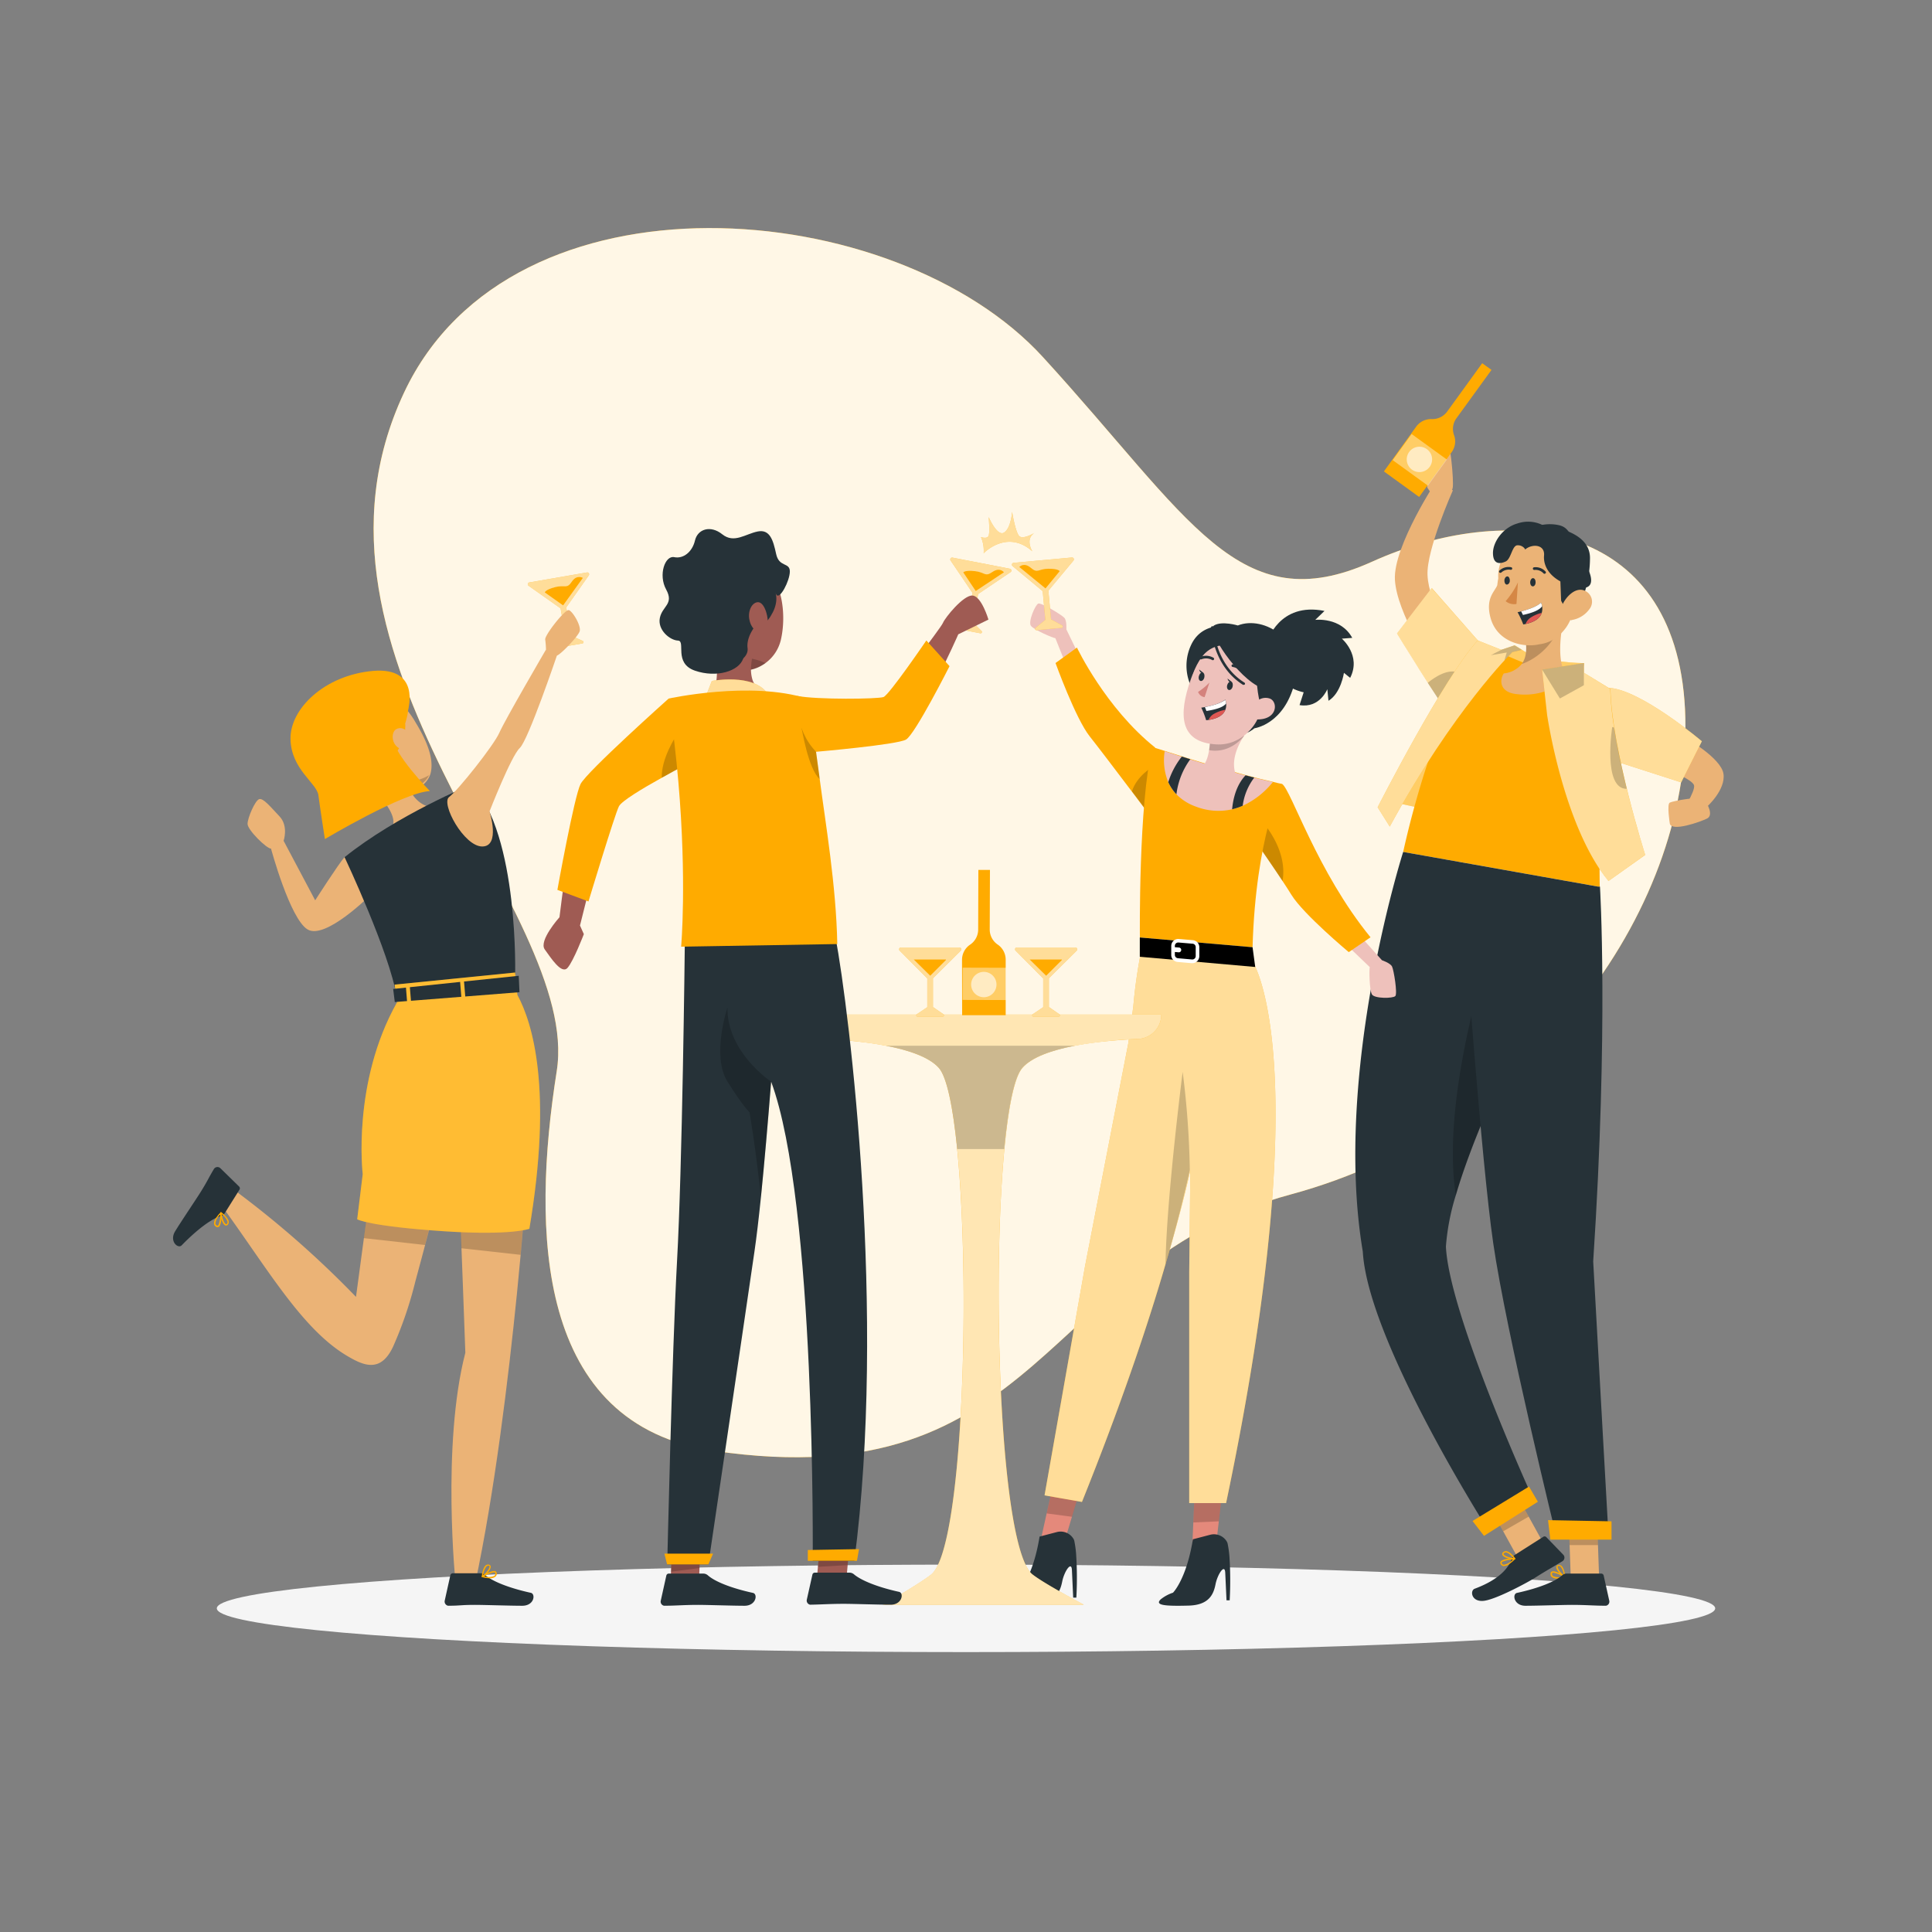 <svg viewBox="0 0 500 500" xmlns="http://www.w3.org/2000/svg"><rect x="0" y="0" width="500" height="500" fill="#808080" stroke="none"/><path d="m104.56 101.62c27.91-59.44 127.05-51.06 165.31-9.25s50.7 68.6 85.21 53 78.52-11.44 81 38.17-37.87 108.24-102.08 125.59-64.16 78.76-149.1 66.37c-46.31-6.76-47.36-56.86-40.82-98.3s-71.9-106.63-39.52-175.58z" fill="#ffab00"/><path d="m104.56 101.62c27.91-59.44 127.05-51.06 165.31-9.25s50.7 68.6 85.21 53 78.52-11.44 81 38.17-37.87 108.24-102.08 125.59-64.16 78.76-149.1 66.37c-46.31-6.76-47.36-56.86-40.82-98.3s-71.9-106.63-39.52-175.58z" fill="#fff" opacity=".9"/><ellipse cx="250" cy="416.24" fill="#f5f5f5" rx="193.89" ry="11.32"/><path d="m435.81 190.72s9.59 5.34 10.22 9.53-4.32 8.58-4.32 8.58l-6.78 1.93s4-6.14 3.47-7.58-6.18-3.75-6.18-3.75z" fill="#ebb376"/><path d="m416.27 178c8.32.38 24.17 13.84 24.17 13.84l-5.35 10.64-16.57-5.33z" fill="#ffab00"/><path d="m432.13 213.05s-.78-4.91 0-5.33 8-1.82 8.92-.74 2.42 4 .77 4.84-9.41 3.61-9.69 1.23z" fill="#ebb376"/><path d="m416.27 178c8.32.38 24.17 13.84 24.17 13.84l-5.35 10.64-16.57-5.33z" fill="#fff" opacity=".6"/><path d="m376.36 165.33s-6.56-8.77-6.92-16.48c-.31-6.58 6.56-21.94 6.56-21.94l-3.93-3s-11.52 17.42-11.07 26.09 9.76 22.56 9.76 22.56z" fill="#ebb376"/><path d="m382.61 165.92-12.07-13.73-9 11.75s10.72 17.59 14 21.48 7.07-19.5 7.07-19.5z" fill="#ffab00"/><path d="m382.6 165.91s-3.91 23.4-7.14 19.51c-.44-.52-1-1.31-1.68-2.26-1.21-1.74-2.73-4-4.28-6.45-3.89-6-8-12.77-8-12.77l9-11.75z" fill="#fff" opacity=".6"/><path d="m369.41 126.24s-1.42-7.64-1.3-9.48 5.42-3 6.28-3.08 1.91 10.71 1.57 12.56-3.89 3.85-3.89 3.85z" fill="#ebb376"/><path d="m373.78 183.16c-1.21-1.74-2.73-4-4.28-6.45 1.88-1.53 5.3-3.78 8.08-2.62 2.47 1.04-.83 5.62-3.8 9.07z" opacity=".2"/><path d="m376.92 108.25 9.08-12.52-2.41-1.73-9.07 12.52a4.74 4.74 0 0 1 -4 1.94 4.74 4.74 0 0 0 -4 1.94l-8.37 11.6 9.12 6.61 8.43-11.61a4.73 4.73 0 0 0 .61-4.38 4.7 4.7 0 0 1 .61-4.37z" fill="#ffab00"/><path d="m361.77 114.69h11.26v8.35h-11.26z" fill="#fff" opacity=".4" transform="matrix(.81 .587 -.587 .81 139.61 -192.94)"/><path d="m370 120.82a3.28 3.28 0 1 1 -.73-4.58 3.27 3.27 0 0 1 .73 4.58z" fill="#fff" opacity=".6"/><path d="m361 207.68s43.36 9.84 53.05 8.19-5.35-36.1-5.35-36.1l1.24-8.16s-11.16 0-16.06-3.44c-.04 0-18.88-1.93-32.88 39.51z" fill="#ffab00"/><path d="m361 207.68s43.36 9.84 53.05 8.19-5.35-36.1-5.35-36.1l1.24-8.16s-11.16 0-16.06-3.44c-.04 0-18.88-1.93-32.88 39.51z" fill="#fff" opacity=".4"/><path d="m363.14 220.48a241.55 241.55 0 0 1 19.3-54.73s10.4 7.08 34.29 12.55c0 0-3.2 18.54-2.72 51.23z" fill="#ffab00"/><path d="m399.46 399.45-6.6 3.8-7.92-14.36 6.6-3.8z" fill="#ebb376"/><path d="m392.05 402.4 7.34-4.67a.62.62 0 0 1 .79.07l4.43 4.6a1.1 1.1 0 0 1 -.12 1.55.8.8 0 0 1 -.19.13c-2.56 1.57-3.95 2.28-7.14 4.31-2 1.24-10.27 5.71-13.34 5.92s-3.42-2.69-2.17-3.15c6.31-2.35 8.77-5.36 9.57-7.72a2.13 2.13 0 0 1 .83-1.04z" fill="#263238"/><path d="m391.54 385.09-6.6 3.8 4.09 7.41 6.6-3.8z" opacity=".2"/><path d="m374.2 322.59c.83 17.9 23 66.28 23 66.28l-11.83 7.47s-31.37-49.1-32.68-72.44c-7.8-46.34 10.45-103.42 10.45-103.42l50.86 9.05s-11.5 20-22.14 42.4c-6.09 12.8-11.9 26.38-15.11 37.44a59.59 59.59 0 0 0 -2.55 13.22z" fill="#263238"/><path d="m384.06 397.48 13.94-8.83-2.29-3.93-14.62 8.91z" fill="#ffab00"/><path d="m390.54 404.82a2.51 2.51 0 0 1 -1.43.48 1 1 0 0 1 -.76-.57.56.56 0 0 1 0-.56c.53-.81 3.31-.94 3.63-.94a.15.15 0 0 1 .15.1.2.2 0 0 1 -.05.19 10.09 10.09 0 0 1 -1.54 1.3zm-1.7-.65a.69.69 0 0 0 -.18.16.24.24 0 0 0 0 .23.6.6 0 0 0 .52.39 3.87 3.87 0 0 0 2.35-1.35 7.8 7.8 0 0 0 -2.69.57z" fill="#ffab00"/><path d="m392.07 403.56h-.07c-.87.08-2.94-.44-3.21-1.21a.6.6 0 0 1 .27-.68 1.06 1.06 0 0 1 .76-.23c1.09.1 2.27 1.76 2.32 1.87a.14.14 0 0 1 0 .17.16.16 0 0 1 -.07.08zm-2.74-1.64h-.07c-.19.15-.15.24-.14.29.15.45 1.57.93 2.5 1-.37-.47-1.17-1.36-1.86-1.43a.63.63 0 0 0 -.43.11z" fill="#ffab00"/><path d="m405.83 175.44a16.69 16.69 0 0 1 -13.19 4.21c-4.6-.42-4.61-3.66-3.46-5.37a6.83 6.83 0 0 0 4.66-2.46c1.39-1.9 1.29-4.55.84-7.13 0 0 0-.07 0-.1l6.4-4.73 4.42-3.28c-1.43 5.29-3.17 15.02.33 18.86z" fill="#ebb376"/><path d="m403.69 161.13c-1.36 6.22-7 9.82-9.85 10.69 1.39-1.9 1.29-4.55.84-7.13a.37.37 0 0 0 0-.11l6.4-4.73c.14.96 2.81.33 2.61 1.28z" opacity=".2"/><path d="m408.15 144.88a9.94 9.94 0 0 0 -12.59-6.26 9.32 9.32 0 0 0 -3.85 2.45c-2.6 1.36-4.2 5.67-3.95 8.56-.11.6-.2 1.21-.27 1.82-.62 1.65-3.1 3.33-1.76 8.38 1.66 6.28 8.38 7.9 12.65 6.91a9.19 9.19 0 0 0 5.09-2.32 10.74 10.74 0 0 0 1.21-1.23c2.78-3.24 3-7.32 3.86-13.7a10.2 10.2 0 0 0 -.39-4.61z" fill="#ebb376"/><path d="m397.41 150.75c0 .59-.38 1.05-.77 1s-.67-.53-.63-1.12.39-1.05.78-1 .66.52.62 1.12z" fill="#263238"/><path d="m390.74 150.29c0 .58-.4 1-.78 1s-.66-.53-.62-1.12.39-1 .77-1 .66.56.63 1.12z" fill="#263238"/><path d="m392.84 150.72a21.1 21.1 0 0 1 -3.18 4.86 3.46 3.46 0 0 0 2.8.73z" fill="#d58745"/><path d="m399.81 148.48a.35.35 0 0 1 -.35-.09 2.78 2.78 0 0 0 -2.34-.89.36.36 0 0 1 -.41-.28.34.34 0 0 1 .27-.4 3.45 3.45 0 0 1 3 1.08.34.34 0 0 1 0 .49.53.53 0 0 1 -.17.09z" fill="#263238"/><path d="m388.24 148.23a.34.34 0 0 1 -.19-.07.35.35 0 0 1 0-.49 3.43 3.43 0 0 1 3.05-.87.34.34 0 0 1 .25.42.34.34 0 0 1 -.42.24 2.8 2.8 0 0 0 -2.41.73.35.35 0 0 1 -.28.04z" fill="#263238"/><path d="m391.34 141.16c3.17-1.44 3.39 1 3.39 1s2-2.4 4.27-2 5.38 4.61 5.57 5.17-.87 1.63-.87 1.63.24 6.68.32 8.52l2.74 5a30.07 30.07 0 0 0 4.73-16c.1-9.51-18.65-9-18.65-9z" fill="#263238"/><path d="m411.28 157.72a7 7 0 0 1 -4.52 2.74c-2.4.36-3.3-1.87-2.38-4 .83-1.86 3.08-4.36 5.36-3.73a3.1 3.1 0 0 1 1.54 4.99z" fill="#ebb376"/><path d="m392.75 158.44a24.61 24.61 0 0 1 1.47 3.17l.6-.12c2.74-.58 3.81-1.76 4.18-2.88a3.75 3.75 0 0 0 .09-1.71 3.57 3.57 0 0 0 -.28-.93c-1.27 1.17-3.78 1.91-5.13 2.25-.57.15-.93.22-.93.22z" fill="#263238"/><path d="m393.68 158.22.46.93c2.57-.56 4.31-1.29 4.95-2.25a3.57 3.57 0 0 0 -.28-.93c-1.27 1.17-3.81 1.91-5.13 2.25z" fill="#fff"/><path d="m394.82 161.49c2.74-.58 3.81-1.76 4.18-2.88a8.88 8.88 0 0 0 -2.91 1.25 3.38 3.38 0 0 0 -1.27 1.63z" fill="#de5753"/><path d="m394.73 142.18a2.2 2.2 0 0 0 -2-1.06c-1.41 0-1.63 3.54-3.08 4.2s-3.21.79-3.27-2.1 2.53-6.72 6.44-7.78a8.42 8.42 0 0 1 6.31.4 10.92 10.92 0 0 1 4.55.13c2.16.61 3 2.14 5 8.25.61 1.92 2 2.23 2.6 3.73s1.74 5.47-4.17 3.82-7.76-5.17-7.51-8-2.95-3.14-4.87-1.59z" fill="#263238"/><path d="m403.06 408.53a2.2 2.2 0 0 1 -1.41-.38 1 1 0 0 1 -.36-.93.52.52 0 0 1 .29-.49c.82-.42 3.19 1 3.45 1.21a.16.16 0 0 1 .08.17.16.16 0 0 1 -.13.14 8.32 8.32 0 0 1 -1.92.28zm-1.06-1.53a.46.46 0 0 0 -.23.05s-.1.07-.11.21a.73.73 0 0 0 .23.62 3.6 3.6 0 0 0 2.62.13 7.4 7.4 0 0 0 -2.51-1.01z" fill="#ffab00"/><path d="m404.94 408.26h-.09c-.75-.41-2.22-2-2.07-2.8a.56.56 0 0 1 .56-.45.91.91 0 0 1 .74.22c.85.69 1 2.8 1 2.9a.18.18 0 0 1 -.08.16.14.14 0 0 1 -.06-.03zm-1.48-3h-.08c-.23 0-.25.13-.26.17-.09.48.84 1.7 1.6 2.27a4.13 4.13 0 0 0 -.87-2.3.6.6 0 0 0 -.39-.11z" fill="#ffab00"/><path d="m409.9 174.1v-2.49l-10.81 1.67 1.3 11.72s4.15 28.7 15.88 43l9.51-6.75s-8.69-27.33-9-42.94z" fill="#ffab00"/><path d="m425.78 221.24-9.51 6.76c-11.73-14.28-15.88-43-15.88-43l-1.3-11.72 10.8-1.67v2.48l6.84 4.21a76.07 76.07 0 0 0 1 10c.82 5.24 2 10.84 3.29 15.89 2.35 9.44 4.76 17.05 4.76 17.05z" fill="#fff" opacity=".6"/><path d="m399.09 173.28 4.61 7.49 6.2-3.43v-5.73z" opacity=".2"/><path d="m391.38 168.77s-15.28 14.94-31.71 45.15l-3.14-5s17.18-33.71 25.91-43.17l6.1 2.42 3.46-1.17 1.86 1.14z" fill="#ffab00"/><path d="m391.38 168.77s-15.28 14.94-31.71 45.15l-3.14-5s17.18-33.71 25.91-43.17l6.1 2.42 3.46-1.17 1.86 1.14z" fill="#fff" opacity=".6"/><path d="m388.54 168.17-2.7 1.39 4.1-.69-.61 2.06 2.05-2.16 2.46-.6-1.86-1.14z" opacity=".2"/><path d="m421 204.15c-6.28.07-3.76-16-3.76-16l.47.14c.84 5.21 2.07 10.81 3.29 15.86z" opacity=".2"/><path d="m391.87 271.93c-6.09 12.8-11.9 26.38-15.11 37.44-4-25.56 8.94-64.22 8.94-64.22z" opacity=".2"/><path d="m413.84 408.09h-7.34l-.6-17.01h7.35z" fill="#ebb376"/><path d="m405.49 407.24h8.91a.65.65 0 0 1 .63.5l1.45 6.54a1.08 1.08 0 0 1 -.84 1.28 1 1 0 0 1 -.24 0c-2.88 0-5-.22-8.61-.22-2.23 0-9 .23-12 .23s-3.48-3-2.22-3.32c5.66-1.23 9.91-2.94 11.72-4.57a1.82 1.82 0 0 1 1.2-.44z" fill="#263238"/><path d="m413.25 391.09h-7.35l.31 8.77h7.35z" opacity=".2"/><path d="m379 239.76s4.35 60.75 7.45 82c3.39 23.34 16.44 76.36 16.44 76.36h13.43s-2.74-48.73-4-71.67c4-60.75 1.75-97 1.75-97z" fill="#263238"/><path d="m401.23 398.45h15.83v-4.73l-16.43-.31z" fill="#ffab00"/><path d="m350.29 240.33 7.36 8.18s2.15.71 2.61 1.63 1.44 7 .85 7.64-5.4.7-6.06-.43-.74-6.55-.55-7.06l-9.7-9.29z" fill="#eec1bb"/><path d="m354.69 242.57-5.63 3.84s-11.79-9.84-14.84-14.83c-.56-.93-1.38-2.18-2.31-3.59-2.29-3.47-5.35-7.9-7.55-11.07-1.68-2.42-2.88-4.12-2.88-4.12l10.33-9.92c2.37 1.62 9.02 22.72 22.88 39.69z" fill="#ffab00"/><path d="m331.91 228c-2.29-3.47-5.35-7.9-7.55-11.07a7.7 7.7 0 0 1 2.58-3.94s6.4 7.01 4.97 15.01z" opacity=".2"/><path d="m280.77 172.78-4.8-9.9s.16-2.26-.52-3-6-4-6.76-3.67-2.69 4.73-1.88 5.77 5.77 3.17 6.32 3.18l5 12.51z" fill="#eec1bb"/><path d="m272 160.27-.68-7.41 6.49-7.79a.48.48 0 0 0 -.41-.79l-15.08 1.38a.48.48 0 0 0 -.26.85l7.79 6.48.68 7.42-2.53 2.08a.34.34 0 0 0 .24.6l6.49-.6a.34.34 0 0 0 .14-.63z" fill="#ffab00"/><path d="m272 160.27-.68-7.41 6.49-7.79a.48.48 0 0 0 -.41-.79l-15.08 1.38a.48.48 0 0 0 -.26.85l7.79 6.48.68 7.42-2.53 2.08a.34.34 0 0 0 .24.6l6.49-.6a.34.34 0 0 0 .14-.63z" fill="#fff" opacity=".6"/><path d="m274.24 147.82s-.3-.66-2.94-.63-2.7 1.32-4.51-.23-3-.23-3-.23l6.79 5.55z" fill="#ffab00"/><path d="m298.93 193.45v4.55l.07 14.92s-2.76-3.69-6.12-8.13c-4-5.3-8.87-11.71-10.85-14.2-3.65-4.57-8.86-19-8.86-19l5.54-4s7.38 15.6 20.22 25.86z" fill="#ffab00"/><path d="m299 198 .07 14.92s-2.76-3.69-6.12-8.13c1.22-3.89 5.12-6.29 6.05-6.79z" opacity=".2"/><path d="m331.81 202.88s-6.84 13.84-7.65 42.26l-29.16-2.52s-.38-34.94 3.25-49.28l3.2 1c6 1.93 19.06 6.05 28 8 .81.24 1.6.4 2.36.54z" fill="#ffab00"/><path d="m269.17 399.36 5.89 1.04 2.41-8.03 2.21-7.37-6.79-2.37-1.98 8.86z" fill="#e4897b"/><path d="m270.88 391.67 6.56.87 2.22-7.46-6.78-2.41z" opacity=".2"/><path d="m308.48 402.08h5.98l.98-8.43.89-7.68-7.09-1.18-.41 9.15z" fill="#e4897b"/><path d="m308.83 394.01 6.61-.29.89-7.72-7.09-1.19z" opacity=".2"/><path d="m300.38 413.92a10 10 0 0 1 3.19-1.73s3.47-3.45 5.15-13.82l4.54-1.19a3.88 3.88 0 0 1 4.14 1.62 2.38 2.38 0 0 1 .29.6 27.07 27.07 0 0 1 .48 3.37 93.45 93.45 0 0 1 .07 11.39h-.82l-.33-7.16c-.12-2.42-2 .42-2.51 3s-1.66 5.4-7 5.53c-6.19.16-8.77-.09-7.2-1.61z" fill="#263238"/><path d="m260.7 413.22a10 10 0 0 1 3.19-1.73s3.48-3.45 5.15-13.82l4.54-1.19a3.88 3.88 0 0 1 4.14 1.62 2.09 2.09 0 0 1 .29.6 27.07 27.07 0 0 1 .48 3.37 93.45 93.45 0 0 1 .07 11.39h-.82l-.33-7.16c-.12-2.42-2 .42-2.51 3s-1.66 5.39-7 5.53c-6.19.17-8.77-.09-7.2-1.61z" fill="#263238"/><path d="m270.33 387 9.68 1.7c9.77-24.33 16.72-44.65 21.62-61.51 2.65-9.1 4.85-17.19 6.43-24.37l-.29 26.5v59.68h9.54c23.91-113.91 7-139.86 7-139.86l-28.61-4.77a130.67 130.67 0 0 0 -2.4 16.08l-1.3 9.55-11.2 57.71z" fill="#ffab00"/><path d="m270.33 387 9.68 1.7c9.77-24.33 16.72-44.65 21.62-61.51 2.65-9.1 4.85-17.19 6.43-24.37l-.29 26.5v59.68h9.54c23.91-113.91 7-139.86 7-139.86l-28.61-4.77a130.67 130.67 0 0 0 -2.4 16.08l-1.3 9.55-11.2 57.71z" fill="#fff" opacity=".6"/><path d="m301.63 327.19c2.65-9.1 4.71-17.19 6.29-24.37a224.41 224.41 0 0 0 -1.85-25.41s-4.19 32.78-4.44 49.78z" opacity=".2"/><path d="m309.69 199a7.24 7.24 0 0 1 .94-.22c.76-.41 1.78-1.53 2.28-4.6a25.58 25.58 0 0 0 .29-3.65l8.8-.11s-3.9 5.23-2.22 9.92c.77.51 1.26 1.15 1 1.8-1.29 2.9-11 5-11 5s-5.72-6.25-.09-8.14z" fill="#eec1bb"/><path d="m313.2 190.49a25.58 25.58 0 0 1 -.29 3.65c5.76 1 9.09-3.76 9.09-3.76z" opacity=".2"/><path d="m321.48 162.71s-9.65-3.4-13.21 4.18a12.61 12.61 0 0 0 1.64 13.38z" fill="#263238"/><path d="m321.46 167.17c-7.27-2-10.68 1.24-13.27 8.59-3.24 9.17-3 16.39 6.64 16.89 13.09.68 18.7-22.17 6.63-25.48z" fill="#eec1bb"/><path d="m313 176.64a16 16 0 0 1 -2.94 2.43 2.07 2.07 0 0 0 1.69 1.35z" fill="#d4827d"/><g fill="#263238"><path d="m317.61 177.27c-.18.59 0 1.17.39 1.29s.86-.27 1-.86 0-1.17-.39-1.29-.82.27-1 .86z"/><path d="m318.81 176.49-1.14-.89s.33 1.28 1.14.89z"/><path d="m310.28 174.93c-.18.6 0 1.17.39 1.29s.86-.26 1-.86 0-1.17-.4-1.29-.82.27-.99.86z"/><path d="m311.47 174.15-1.14-.89s.32 1.28 1.14.89z"/><path d="m321.91 174.58a.35.35 0 0 1 -.31-.2 3.66 3.66 0 0 0 -2.58-1.77.35.35 0 0 1 -.3-.38.35.35 0 0 1 .39-.3 4.28 4.28 0 0 1 3.12 2.17.35.35 0 0 1 -.18.45.32.32 0 0 1 -.14.03z"/><path d="m313.87 170.86a.31.31 0 0 1 -.2-.07 3.22 3.22 0 0 0 -2.76-.15.34.34 0 0 1 -.21-.65 3.82 3.82 0 0 1 3.37.25.34.34 0 0 1 .08.47.35.35 0 0 1 -.28.15z"/><path d="m326 181.6s-1.75-6.91 0-11.38c0 0-12.78-9.84-17.51 4.58 0 0 2.16-13.36 14.73-10.22s7.49 21.41-.46 25.08c.06 0 4.35-3.75 3.24-8.06z"/><path d="m320.35 161.87s-4.1-1.24-6.16 0 6.08 13.61 12.22 16.13c0 0 .63 7.54-1.8 10.48 0 0 7.73-.95 10.45-11.83s-7.91-17.49-14.71-14.78z"/></g><path d="m324.42 182.8a3.32 3.32 0 0 1 4.24-2c2.18.87 2 5.79-3.92 5.36-.85-.03-1.09-.94-.32-3.36z" fill="#eec1bb"/><path d="m321.87 177.23a.37.37 0 0 1 -.18 0c-7.95-5-8.26-14.73-8.27-14.83a.36.36 0 0 1 .34-.35.37.37 0 0 1 .35.34c0 .09.31 9.48 7.94 14.26a.34.34 0 0 1 .11.47.36.36 0 0 1 -.29.11z" fill="#263238"/><path d="m310.89 183.14a23.39 23.39 0 0 1 1.27 3.26l.61-.08c2.77-.41 3.91-1.52 4.35-2.62a3.54 3.54 0 0 0 .19-1.69 3.36 3.36 0 0 0 -.22-.95c-1.34 1.09-3.88 1.67-5.26 1.92-.57.12-.94.16-.94.16z" fill="#263238"/><path d="m311.83 183 .4 1c2.6-.4 4.38-1 5.08-1.93a3.36 3.36 0 0 0 -.22-.95c-1.34 1.03-3.88 1.61-5.26 1.88z" fill="#fff"/><path d="m312.77 186.32c2.77-.41 3.91-1.52 4.35-2.62a9.08 9.08 0 0 0 -3 1.07 3.31 3.31 0 0 0 -1.35 1.55z" fill="#de5753"/><path d="m324.16 245.14-29.18-2.52v4.99l29.87 2.64z"/><path d="m303.12 244.82v2.33a1.79 1.79 0 0 0 1.65 1.8l3.64.32h.16a1.82 1.82 0 0 0 1.81-1.81v-2.33a1.81 1.81 0 0 0 -1.65-1.81l-3.65-.31a1.79 1.79 0 0 0 -1.38.47 1.82 1.82 0 0 0 -.58 1.34zm.93 2.33v-.77h.05l1 .08a.62.62 0 0 0 .09-1.23l-1-.08h-.14v-.36a.87.87 0 0 1 .87-.87h.08l3.65.31a.88.88 0 0 1 .8.88v2.33a.82.82 0 0 1 -.29.64.86.86 0 0 1 -.67.23l-3.64-.32a.87.87 0 0 1 -.8-.84z" fill="#fff"/><path d="m328 166s3-10.26 14.78-7.89l-2.39 2.31s6.6-.79 9.57 4.66l-2.69.2s5.1 4.36 2.15 10.15l-1.61-1.3s-.76 5.27-4 7.23l-.3-3s-1.95 5-7.19 4.12l1.07-3.32s-10.21-1.72-9.39-13.16z" fill="#263238"/><path d="m329.42 202.39a21.58 21.58 0 0 1 -7.78 6.13 15.74 15.74 0 0 1 -2.74.92 16.08 16.08 0 0 1 -9.45-.71 13.09 13.09 0 0 1 -5-3.17 11.08 11.08 0 0 1 -2.11-3.15 14.94 14.94 0 0 1 -.92-8l4.43 1.41 2.19.69c4.3 1.32 9.47 2.87 14.33 4.16.75.21 1.5.4 2.23.59 1.7.41 3.31.8 4.82 1.13z" fill="#eec1bb"/><path d="m324.61 201.24a15.21 15.21 0 0 0 -3 7.28 15.74 15.74 0 0 1 -2.74.92c.44-4.76 2.17-7.43 3.48-8.79.78.21 1.53.4 2.26.59z" fill="#263238"/><path d="m308.05 196.49a19.34 19.34 0 0 0 -3.59 9.07 11.08 11.08 0 0 1 -2.11-3.15 20.42 20.42 0 0 1 3.51-6.61z" fill="#263238"/><path d="m208.47 262.58h92.07a6.31 6.31 0 0 1 -6 6.3c-9.89.45-25.12 2-29.94 7.49-9 10.2-8.13 122.84 2.65 131.14 3.38 2.6 13.23 7.77 13.23 7.77h-51.91s9.2-5.27 12.4-7.77c10.72-8.37 11-121 2-131.14-4.64-5.21-18.91-6.9-28.48-7.43a6.36 6.36 0 0 1 -6.02-6.36z" fill="#ffab00"/><path d="m300.54 262.58a6.31 6.31 0 0 1 -6 6.3 117.08 117.08 0 0 0 -16.33 1.76c-5.87 1.12-11.12 2.9-13.61 5.73-2.09 2.37-3.64 10.23-4.67 21-3.39 35.78-1 103.74 7.32 110.12 3.38 2.6 13.23 7.77 13.23 7.77h-51.91s9.2-5.27 12.4-7.77c8.23-6.43 10.33-74.36 6.76-110.12-1.08-10.8-2.67-18.67-4.77-21-2.5-2.81-7.81-4.6-13.67-5.73a112.77 112.77 0 0 0 -14.81-1.7 6.36 6.36 0 0 1 -6-6.36z" fill="#fff" opacity=".7"/><path d="m278.17 270.64c-5.87 1.12-11.12 2.9-13.61 5.73-2.09 2.37-3.64 10.23-4.67 21h-12.16c-1.08-10.8-2.67-18.67-4.77-21-2.5-2.81-7.81-4.6-13.67-5.73z" opacity=".2"/><path d="m241.45 260.61v-7.44l7.2-7.14a.49.49 0 0 0 -.34-.83h-15.14a.48.48 0 0 0 -.34.82l7.15 7.2v7.44l-2.71 1.83a.34.34 0 0 0 .19.62h6.51a.34.34 0 0 0 .19-.62z" fill="#ffab00"/><path d="m241.45 260.61v-7.44l7.2-7.14a.49.49 0 0 0 -.34-.83h-15.14a.48.48 0 0 0 -.34.82l7.15 7.2v7.44l-2.71 1.83a.34.34 0 0 0 .19.62h6.51a.34.34 0 0 0 .19-.62z" fill="#fff" opacity=".6"/><path d="m236.49 248.32 4.25 4.2 4.1-4.1a.59.59 0 0 0 -.07-.1z" fill="#ffab00"/><path d="m271.45 260.61v-7.44l7.2-7.14a.49.49 0 0 0 -.34-.83h-15.14a.48.48 0 0 0 -.34.82l7.15 7.2v7.44l-2.71 1.83a.34.34 0 0 0 .19.62h6.51a.34.34 0 0 0 .19-.62z" fill="#ffab00"/><path d="m271.45 260.61v-7.44l7.2-7.14a.49.49 0 0 0 -.34-.83h-15.14a.48.48 0 0 0 -.34.82l7.15 7.2v7.44l-2.71 1.83a.34.34 0 0 0 .19.62h6.51a.34.34 0 0 0 .19-.62z" fill="#fff" opacity=".6"/><path d="m266.49 248.32 4.25 4.2 4.1-4.1a.59.59 0 0 0 -.07-.1z" fill="#ffab00"/><path d="m256.14 240.59.06-15.46h-3l-.05 15.46a4.72 4.72 0 0 1 -2.09 3.89 4.71 4.71 0 0 0 -2.09 3.9l.03 14.35h11.27v-14.36a4.71 4.71 0 0 0 -2.06-3.91 4.72 4.72 0 0 1 -2.07-3.87z" fill="#ffab00"/><path d="m248.98 250.59h11.27v8.35h-11.27z" fill="#fff" opacity=".4" transform="matrix(1 .003 -.003 1 .91 -.91)"/><path d="m257.89 254.81a3.28 3.28 0 1 1 -3.26-3.29 3.28 3.28 0 0 1 3.26 3.29z" fill="#fff" opacity=".6"/><path d="m172.5 185.83s-18.44 12.65-21.21 16.48-6.5 35.07-6.5 35.07-5.45 6.07-3.81 8.33 4.35 6.53 5.9 4.77 4.22-8.73 4.22-8.73l-1-2.23s7.67-30.83 8.13-31.8 19.18-12.28 19.18-12.28z" fill="#9f5b53"/><path d="m179.86 196.65s-4.12 2.12-8.6 4.64c-5 2.77-10.37 6-11.08 7.38-1.05 2-7.88 24.63-7.88 24.63l-8.05-3s4.35-24.17 6-27.4 22.75-22.07 22.75-22.07l3.29 7.59z" fill="#ffab00"/><path d="m179.86 196.65s-4.12 2.12-8.6 4.64c-.11-4.86 3.22-10.28 5-12.87z" opacity=".2"/><path d="m250.28 160.76 1.41-7.31-5.68-8.4a.48.48 0 0 1 .49-.74l14.86 2.88a.48.48 0 0 1 .18.87l-8.4 5.67-1.41 7.27 2.31 2.32a.35.35 0 0 1 -.31.58l-6.39-1.24a.34.34 0 0 1 -.07-.65z" fill="#ffab00"/><path d="m250.28 160.76 1.41-7.31-5.68-8.4a.48.48 0 0 1 .49-.74l14.86 2.88a.48.48 0 0 1 .18.87l-8.4 5.67-1.41 7.27 2.31 2.32a.35.35 0 0 1 -.31.58l-6.39-1.24a.34.34 0 0 1 -.07-.65z" fill="#fff" opacity=".6"/><path d="m249.3 148.14s.36-.62 3-.33 2.57 1.58 4.52.23 3 .07 3 .07l-7.3 4.84z" fill="#ffab00"/><path d="m202.05 165.75a10.52 10.52 0 0 1 -.31 1 10.26 10.26 0 0 1 -3.63 4.84 12.19 12.19 0 0 1 -1.33.82 9.21 9.21 0 0 1 -11-1.75c-3.68-3.71-3.58-8-4-15.26a9.8 9.8 0 0 1 .74-4.57 9.93 9.93 0 0 1 13-5.36c7.13 2.95 8.11 13.75 6.53 20.28z" fill="#9f5b53"/><path d="m198.11 171.63a12.19 12.19 0 0 1 -1.33.82 9.26 9.26 0 0 1 -7.95.35 11 11 0 0 1 1.29-2.46 14.34 14.34 0 0 1 7.99 1.29z" opacity=".2"/><path d="m183.5 181c3.57 3.25 12.33 2.05 12.33 2.05s5.47-1.5 4.32-3.21c-3.22-.53-4.78-2-5.42-3.95a9.48 9.48 0 0 1 -.33-3.68 20.74 20.74 0 0 1 .27-2.06l-10.83-8c1.42 5.32 3.16 15.05-.34 18.85z" fill="#9f5b53"/><path d="m193.47 142.38s1.92-1.17 5.19 1.92c2.76 2.6 0 4.69 1.65 8s-.58 6.63-.58 6.63-1.59 3.43-4.36 3.21c0 0-2.26 2.74-1.9 5.57s-3.71 5.07-9.25 5-3.32-3.53-3.32-3.53a22.86 22.86 0 0 1 -3.84-6.21 21.49 21.49 0 0 1 -1.58-8.68 11.63 11.63 0 0 1 3.2-8.39c3.7-4.13 12.51-6.23 14.79-3.52z" fill="#263238"/><path d="m194 160.59a4.7 4.7 0 0 0 2.42 3.23c1.48.63 2.45-1.46 2.23-3.64-.2-1.93-1.2-4.66-2.78-4.3s-2.4 2.76-1.87 4.71z" fill="#9f5b53"/><path d="m176.33 156.82s-.23-3.6.55-4.06 4.51-1.22 5.13-.66 1.41 3.91 1.41 3.91-4.14 1.41-7.09.81z" fill="#263238"/><path d="m200.93 153.89c.84 1.45 3.48-3.56 3.48-6s-2.78-1-3.54-4.5-1.57-6.46-4.74-5.85-6.13 3.2-9.2.74-6.38-1.35-7.07 1.6-3 4.8-5.37 4.31-4.18 4.56-2.09 8.37-1 4.26-1.63 7.36 2.58 5.78 4.69 5.86-1.21 5.86 4.4 7.79 11.37.12 12.47-3.11-4.68-8.55-3.5-14.58 9.61-6.3 12.1-1.99z" fill="#263238"/><path d="m182.62 180.36 1.6-4.13s10.79-2.08 14.44 3.3-16.04.83-16.04.83z" fill="#ffab00"/><path d="m182.62 180.36 1.6-4.13s10.79-2.08 14.44 3.3-16.04.83-16.04.83z" fill="#fff" opacity=".6"/><path d="m211.41 408.64 7.58.79.38-4.38 1.03-11.94-7.57-.81-1.15 13.19z" fill="#9f5b53"/><path d="m173.62 407.68h7.34l.06-1.66.01-.21.38-10.64.01-.22.14-4.08h-7.34z" fill="#9f5b53"/><path d="m212.83 392.3-1.15 13.19 7.69-.44 1.03-11.94z" opacity=".2"/><path d="m173.67 406.75h.01l7.34-.94h.01l.39-10.27h-.01l-7.36.59-.37 10.29z" opacity=".2"/><path d="m182 407.24h-8.92a.65.65 0 0 0 -.63.5l-1.45 6.54a1.08 1.08 0 0 0 .83 1.28 1 1 0 0 0 .24 0c2.89 0 5-.22 8.61-.22 2.23 0 9 .23 12 .23s3.48-3 2.22-3.32c-5.65-1.23-9.91-2.94-11.72-4.57a1.81 1.81 0 0 0 -1.18-.44z" fill="#263238"/><path d="m219.79 407h-8.92a.63.63 0 0 0 -.62.51l-1.45 6.49a1.09 1.09 0 0 0 .83 1.29h.24c2.89-.05 5-.22 8.61-.22 2.23 0 9 .23 12 .23s3.49-3 2.23-3.32c-5.66-1.24-9.92-3-11.73-4.57a1.82 1.82 0 0 0 -1.19-.41z" fill="#263238"/><path d="m221.1 403.94h-10.77s.88-92.66-10.76-124c-.82 10.35-1.75 21.08-2.65 30-.57 5.53-1.13 10.29-1.66 13.91-3.39 23.34-11.94 81-11.94 81h-10.64s1.26-55.21 2.52-78.15c1.39-24.9 2-79.63 2.05-84.3h38.95c3.7 19.6 13.21 98.06 4.9 161.54z" fill="#263238"/><path d="m199.57 279.94c-.82 10.35-1.75 21.1-2.65 30-1.33-12.91-2.95-22.11-2.95-22.11s-1.52-1.25-5.71-7.93 0-19.14 0-19.14c-.13 11.62 11.31 19.18 11.31 19.18z" opacity=".2"/><path d="m222.31 400.91-.53 3.03h-12.72v-2.8z" fill="#ffab00"/><path d="m184.54 402.08-1.22 2.8h-10.67l-.7-2.8z" fill="#ffab00"/><path d="m176.28 245s1.51-16.94-.72-42.7c-.58-6.63-1.4-13.84-2.56-21.5 0 0 21.18-4.68 35.95 0 0 0 .61 3.14 1.44 8.47.51 3.21 1.1 7.22 1.69 11.83 0 .16 0 .34.06.52 1.47 11.22 4.27 27.63 4.55 42.7z" fill="#ffab00"/><path d="m212.15 201.66c-3-2.72-4.57-12.85-4.71-13.24l2.95.88c.51 3.21 1.1 7.22 1.69 11.83.03.17.05.35.07.53z" opacity=".2"/><path d="m211 191.36s16.14.06 21.31-1.49 15.69-25.71 15.69-25.71l7.81-3.81s-1.76-6-4.1-6.22-7.17 5.77-7.68 7.08-14.03 18.79-14.72 19.72-20.11.06-20.11.06z" fill="#9f5b53"/><path d="m206.29 180.1c5.15 1 20.91.83 22.37.29s11.08-14.64 11.08-14.64l6 6.65s-8.92 17.65-11.26 19-23.27 3.16-23.27 3.16c-5.82-5.96-4.92-14.46-4.92-14.46z" fill="#ffab00"/><path d="m254.57 143.18s6-6.32 12.6-.5c0 0-2-3.2.61-4.8 0 0-3 1.85-4 .86s-1.85-6.27-1.85-6.27-.27 4.18-2.06 5.35-4-4-4-4 .34 3.82 0 4.8-2 .37-2 .37a8.88 8.88 0 0 1 .7 4.19z" fill="#ffab00"/><path d="m254.57 143.18s6-6.32 12.6-.5c0 0-2-3.2.61-4.8 0 0-3 1.85-4 .86s-1.85-6.27-1.85-6.27-.27 4.18-2.06 5.35-4-4-4-4 .34 3.82 0 4.8-2 .37-2 .37a8.88 8.88 0 0 1 .7 4.19z" fill="#fff" opacity=".6"/><path d="m96.65 302-1 7.47-1.48 11-.29 2.15-1 7.47-.75 5.54a254.72 254.72 0 0 0 -31.85-27.91l-3.38 3.68c11.96 16.25 21.1 32.6 33.1 39.6 4.13 2.43 8.55 4.36 11.75-2.53a100.54 100.54 0 0 0 5.74-16.83c.92-3.41 1.78-6.59 2.54-9.48 0-.15.07-.29.11-.42 1.52-5.74 2.68-10.3 3.41-13.2.55-2.27.86-3.51.86-3.51z" fill="#ebb376"/><path d="m89.18 221.81c-1.54 1.71-7.61 11.19-7.61 11.19l-8.17-15.4s1.32-3.8-1.06-6.32-4.22-4.8-5.27-4.46-3 4.83-3 6.41 5 6.46 6.07 6.39c0 0 4.89 18.16 9.46 20.92s16.1-8.75 16.1-8.75z" fill="#ebb376"/><path d="m100 205.62a1.35 1.35 0 0 0 .29 0 10.88 10.88 0 0 0 4.24-.14c4-1.08 6.17-2.86 6.9-5.31.93-3.59-.79-8.17-3.85-13.16a21.72 21.72 0 0 0 -4.34-5.43l-.06-.09c-.07 0-.14-.12-.21-.17a8 8 0 0 0 -7.46-1.54 15.84 15.84 0 0 0 -3.24 1.28c-10.14 5.28-3.08 22.94 7.73 24.56z" fill="#ebb376"/><path d="m99.2 204.21a10.73 10.73 0 0 0 4.15.49c4.12-.32 6.55-1.8 7.71-4.1a11.34 11.34 0 0 1 -7.08 1.59 6 6 0 0 0 -4.78 2.02z" opacity=".2"/><path d="m101.17 214.38c.3 3.31 4.71 3.32 4.71 3.32 5.69-4.86 5.81-8.74 5.81-8.74-6.37-1.14-7.31-9.71-7.31-9.71l-.95.9-7.34 4s3.48 3.48 4.06 4.34c3.04 4.51 1.02 5.89 1.02 5.89z" fill="#ebb376"/><path d="m103.19 181.54s4.31 6.76-.76 13.35c0 0 1 8.86-3.15 11.22-5.68 3.21-15.13-2.29-17.58-11.71-3.18-12.21 12.77-21.83 21.49-12.86z" fill="#ffab00"/><path d="m86.91 180.58s5.82-5.29 11-4.56c6 .85 9.42 3.24 7 11.06 0 0-13.26 2.35-16.6 5.13a45.12 45.12 0 0 0 -5.45 5.3c-4.81-7.05-.53-16.46 4.05-16.93z" fill="#ffab00"/><path d="m105.62 183.63s3.28-11.06-9.08-10c-12.54 1.1-21.54 9.82-21.36 17.67s6.82 11.36 7.22 14.5 1.68 11.35 1.68 11.35 20.31-12.12 27.18-12.42c0 0-9.68-9.83-9.68-14.18s4.04-6.92 4.04-6.92z" fill="#ffab00"/><path d="m106.3 190.69c-.38-1.19-2-2.89-3.73-2s-1.41 5.93 3.63 5.51c.72-.1.88-1.03.1-3.51z" fill="#ebb376"/><path d="m133.31 252.73s1.09-36.53-11.24-49.73c0 0-19.31 7.91-32.89 18.84 0 0 11.73 24.89 13.46 36.08z" fill="#263238"/><path d="m117.92 410 5 .08c5.07-23.79 8.65-53.24 10.88-75.45.35-3.48.66-6.77.94-9.85.13-1.46.26-2.86.38-4.22.6-6.68 1-12 1.25-15.24.18-2.39.27-3.71.27-3.71h-18l.17 4.59.56 15.15.06 1.73.38 10 .62 17c-6.2 23.97-2.51 59.92-2.51 59.92z" fill="#ebb376"/><path d="m94.16 320.43 15.84 1.77c0-.15.07-.29.11-.42 1.52-5.74 2.68-10.3 3.41-13.2l-17.9.89z" opacity=".2"/><path d="m118.79 306.17.56 15.15.06 1.73 15.32 1.7c.13-1.46.26-2.86.38-4.22.6-6.68 1-12 1.25-15.24z" opacity=".2"/><path d="m133.9 257.49-.59-5.8-31.19 3.13.65 4.55c-11.75 20.8-8.9 44.51-8.9 44.51l-1.43 11.67s3 1.82 22.71 3.11c17.39 1.13 21.85-.66 21.85-.66 6.1-36.1.82-53.28-3.1-60.51z" fill="#ffab00"/><path d="m133.9 257.49-.59-5.8-31.19 3.13.65 4.55c-11.75 20.8-8.9 44.51-8.9 44.51l-1.43 11.67s3 1.82 22.71 3.11c17.39 1.13 21.85-.66 21.85-.66 6.1-36.1.82-53.28-3.1-60.51z" fill="#fff" opacity=".2"/><g fill="#263238"><path d="m120.41 257.89 14.03-1.11-.19-4.25-14.16 1.48z"/><path d="m106.36 259 13.03-1.03-.31-3.85-13.01 1.36z"/><path d="m105.06 255.59-3.31.35.42 3.39 3.17-.25z"/><path d="m124.3 407.16h-7.11a.65.65 0 0 0 -.64.51l-1.46 6.59a1.11 1.11 0 0 0 .85 1.3 1 1 0 0 0 .24 0c2.91 0 3.14-.22 6.8-.22 2.25 0 9 .23 12.16.23s3.51-3.07 2.24-3.35c-5.71-1.25-10-3-11.84-4.61a1.78 1.78 0 0 0 -1.24-.45z"/></g><path d="m124.81 408.19a.18.18 0 0 1 -.13-.16.16.16 0 0 1 .08-.17c.27-.16 2.66-1.63 3.48-1.21a.52.52 0 0 1 .3.49 1 1 0 0 1 -.37.94 2.17 2.17 0 0 1 -1.42.38 9 9 0 0 1 -1.94-.27zm.51-.25a3.6 3.6 0 0 0 2.64-.13.75.75 0 0 0 .23-.63c0-.14-.06-.21-.11-.21a.46.46 0 0 0 -.23-.05 7.25 7.25 0 0 0 -2.53 1.02z" fill="#ffab00"/><path d="m124.76 408.22a.18.18 0 0 1 -.08-.16c0-.1.19-2.23 1-2.93a.94.94 0 0 1 .75-.22.56.56 0 0 1 .56.46c.15.78-1.33 2.41-2.09 2.82h-.08a.17.17 0 0 1 -.06.03zm1.19-2.88a4.14 4.14 0 0 0 -.88 2.32c.77-.58 1.71-1.81 1.61-2.29 0-.05 0-.18-.25-.18h-.09a.58.58 0 0 0 -.34.15z" fill="#ffab00"/><path d="m146.35 164.77-1.27-7.33-8.28-5.84a.48.48 0 0 1 .19-.87l14.92-2.58a.48.48 0 0 1 .47.75l-5.84 8.29 1.27 7.33 3 1.35a.34.34 0 0 1 -.08.65l-6.42 1.11a.34.34 0 0 1 -.3-.58z" fill="#ffab00"/><path d="m146.35 164.77-1.27-7.33-8.28-5.84a.48.48 0 0 1 .19-.87l14.92-2.58a.48.48 0 0 1 .47.75l-5.84 8.29 1.27 7.33 3 1.35a.34.34 0 0 1 -.08.65l-6.42 1.11a.34.34 0 0 1 -.3-.58z" fill="#fff" opacity=".6"/><path d="m141 153.32s.11-.71 2.67-1.37 3 .57 4.3-1.39 2.87-1 2.87-1l-5.11 7.11z" fill="#ffab00"/><path d="m141.3 168.11a22 22 0 0 0 -.2-2.59c-.17-1.14 5.14-7.88 6.11-7.62s3.31 4.13 2.79 5.53-4.76 5.82-5.83 6.22-2.87-1.54-2.87-1.54z" fill="#ebb376"/><path d="m141.3 168.11s-10.64 18.24-12.07 21.52-10.79 15-13 16.64 3.87 12.86 8.61 12.8 1.85-9.08 1.85-9.08 5.62-14.38 7.82-16.4 9.62-23.94 9.62-23.94z" fill="#ebb376"/><path d="m58.22 313.88 3.76-6a.65.65 0 0 0 -.1-.81l-4.83-4.72a1.08 1.08 0 0 0 -1.54 0 .9.9 0 0 0 -.15.19c-1.5 2.5-1.47 2.79-3.4 5.9-1.19 1.91-5 7.55-6.62 10.19s.75 4.61 1.66 3.68c4.07-4.19 7.81-6.93 10.17-7.61a1.82 1.82 0 0 0 1.05-.82z" fill="#263238"/><path d="m57.08 313.77a.19.19 0 0 1 .2 0 .16.16 0 0 1 .1.17c0 .31 0 3.12-.8 3.59a.55.55 0 0 1 -.58 0 1 1 0 0 1 -.61-.81 2.23 2.23 0 0 1 .44-1.41 9 9 0 0 1 1.25-1.54zm-.06.56a3.61 3.61 0 0 0 -1.28 2.31.74.74 0 0 0 .41.53c.13.07.21.06.24 0a.44.44 0 0 0 .16-.17 7.07 7.07 0 0 0 .45-2.67z" fill="#ffab00"/><path d="m57.08 313.71a.19.19 0 0 1 .18 0c.08.06 1.79 1.34 1.93 2.44a.93.93 0 0 1 -.2.75.57.57 0 0 1 -.69.23c-.74-.28-1.35-2.4-1.29-3.27v-.07a.16.16 0 0 1 .07-.08zm1.82 2.53a4.15 4.15 0 0 0 -1.51-2c.09 1 .64 2.4 1.1 2.58 0 0 .16.07.28-.12v-.08a.65.65 0 0 0 .13-.38z" fill="#ffab00"/></svg>